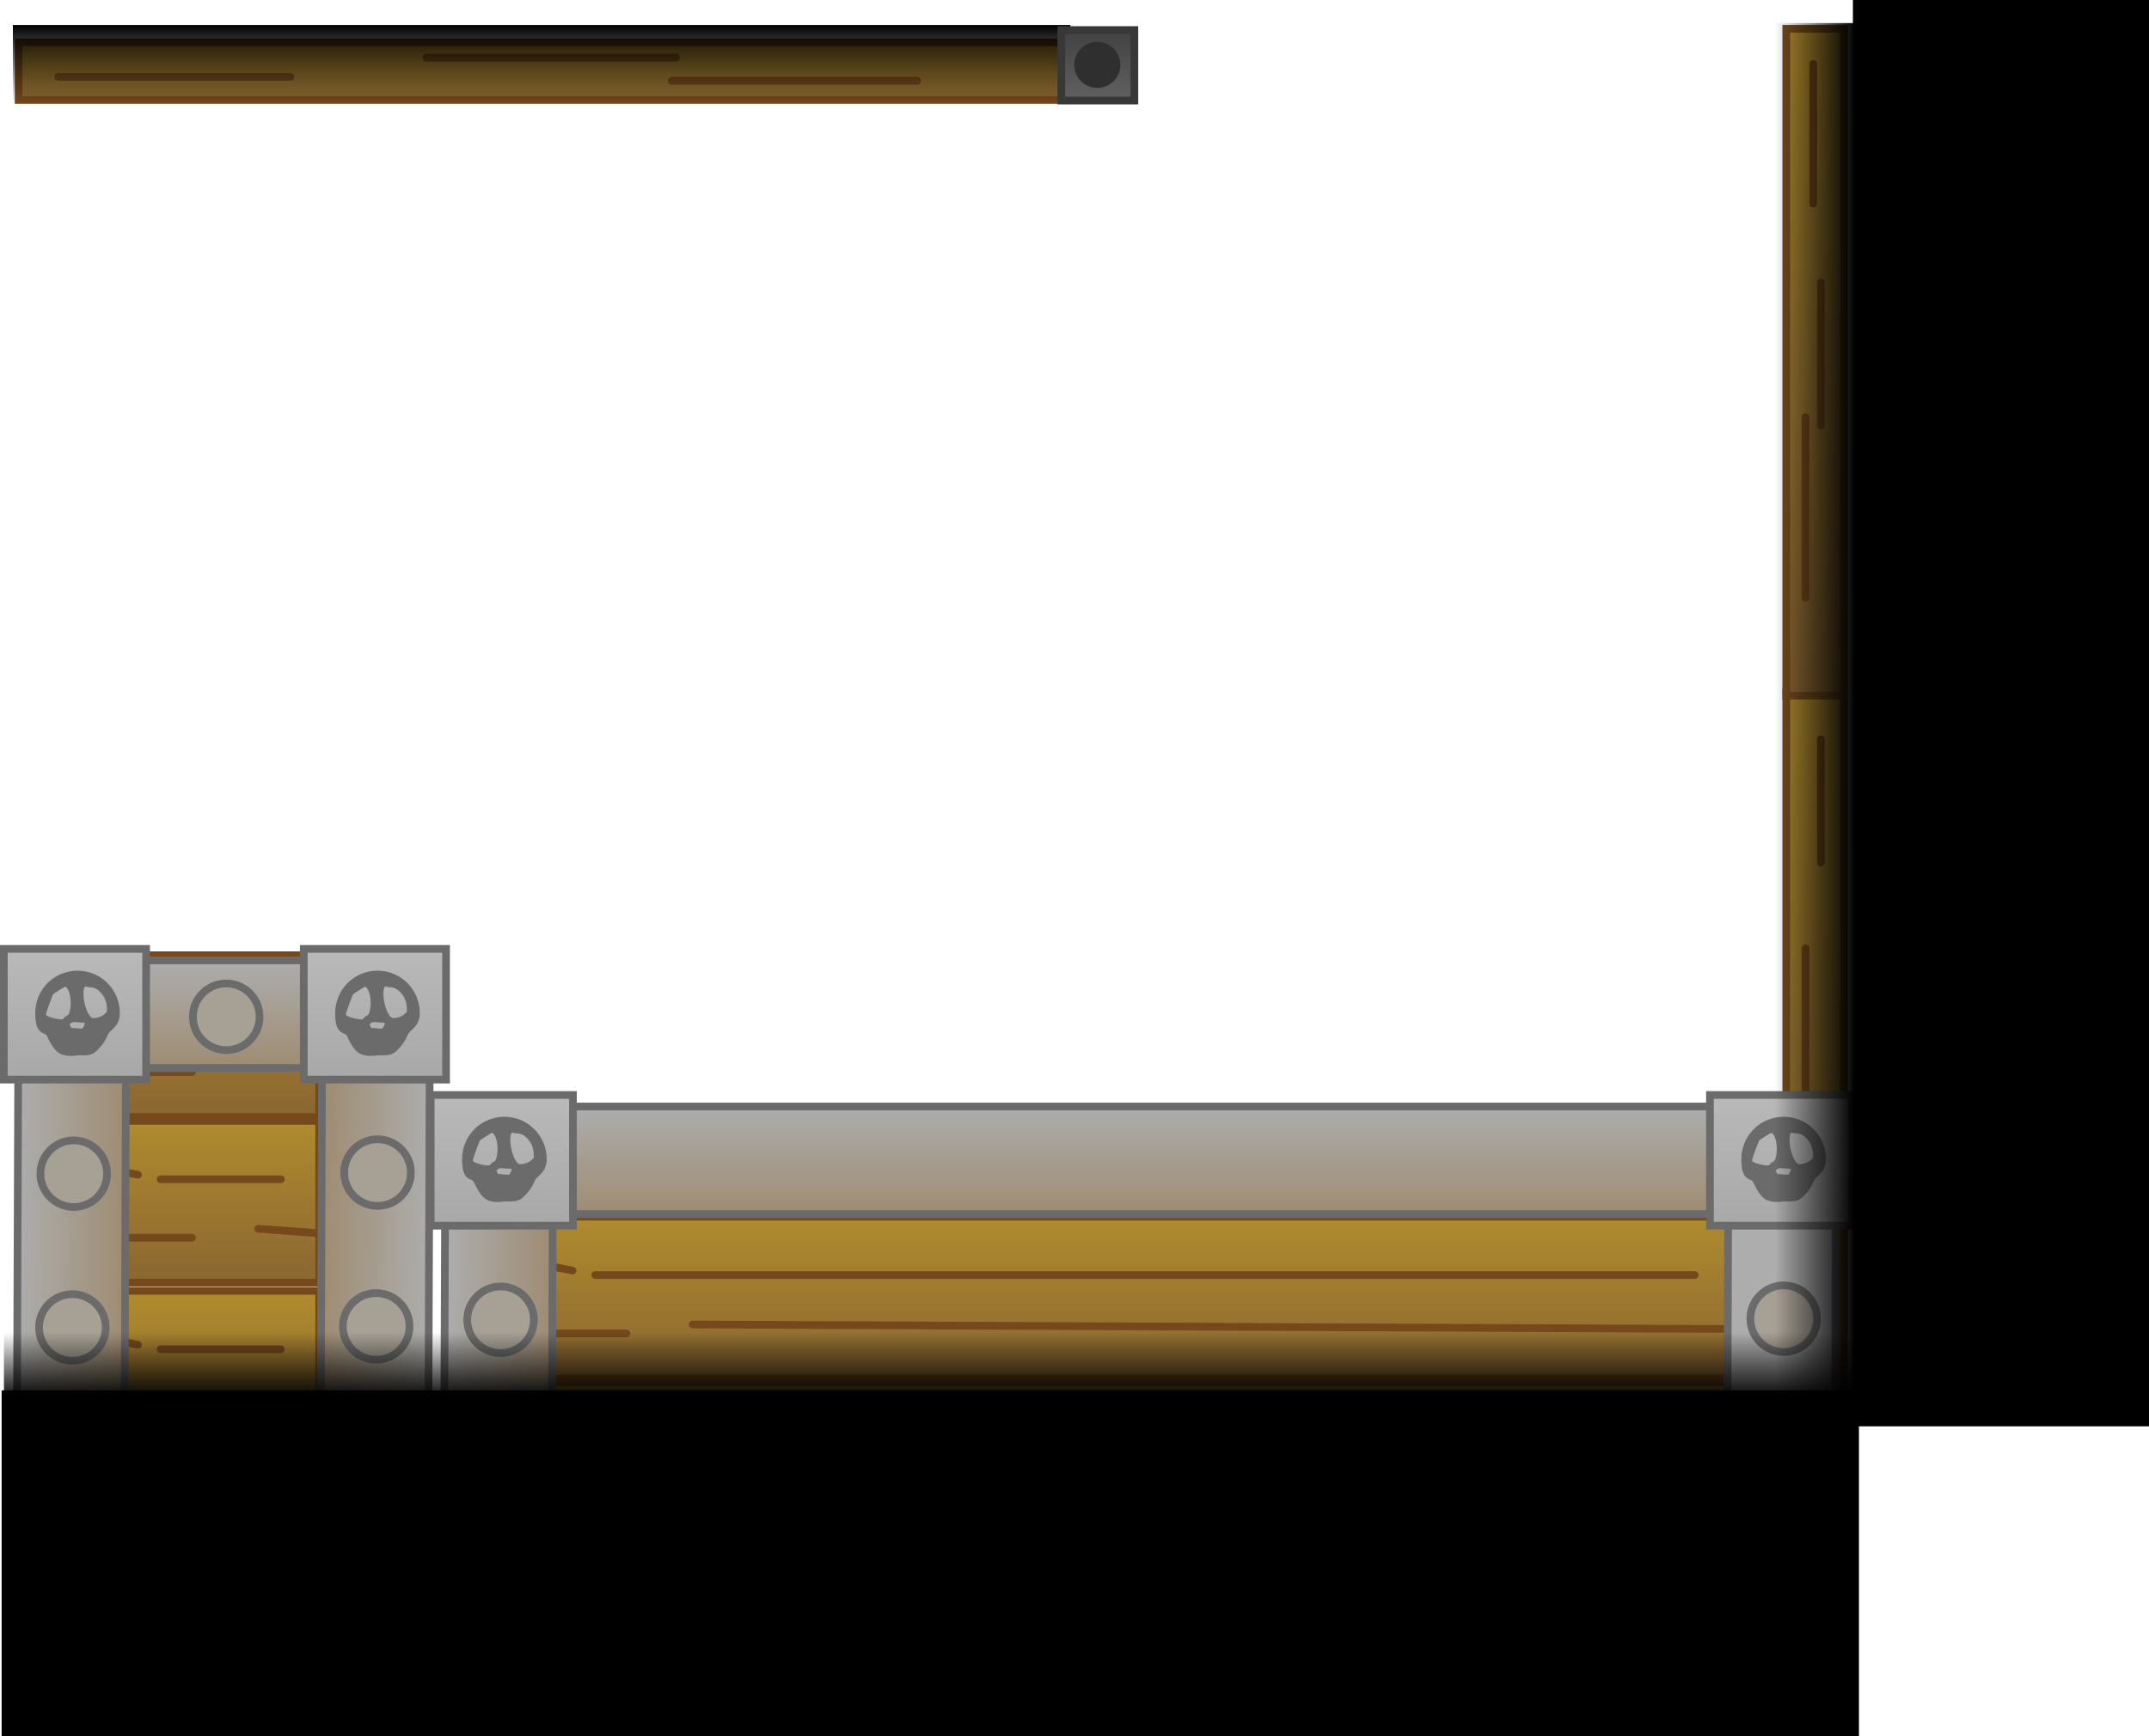 <svg version="1.1" xmlns="http://www.w3.org/2000/svg" xmlns:xlink="http://www.w3.org/1999/xlink" width="558.854" height="451.658" viewBox="0,0,558.854,451.658"><defs><linearGradient x1="137" y1="3.371" x2="137" y2="18.371" gradientUnits="userSpaceOnUse" id="color-1"><stop offset="0" stop-color="#b08b2e"/><stop offset="1" stop-color="#8a6632"/></linearGradient><linearGradient x1="52.146" y1="240.836" x2="52.146" y2="282.911" gradientUnits="userSpaceOnUse" id="color-2"><stop offset="0" stop-color="#b08b2e"/><stop offset="1" stop-color="#8a6632"/></linearGradient><linearGradient x1="36.06" y1="271.223" x2="36.06" y2="271.223" gradientUnits="userSpaceOnUse" id="color-3"><stop offset="0" stop-color="#b08b2e"/><stop offset="1" stop-color="#8a6632"/></linearGradient><linearGradient x1="53.053" y1="256.03" x2="53.053" y2="256.03" gradientUnits="userSpaceOnUse" id="color-4"><stop offset="0" stop-color="#b08b2e"/><stop offset="1" stop-color="#8a6632"/></linearGradient><linearGradient x1="70.725" y1="268.886" x2="70.725" y2="270.054" gradientUnits="userSpaceOnUse" id="color-5"><stop offset="0" stop-color="#b08b2e"/><stop offset="1" stop-color="#8a6632"/></linearGradient><linearGradient x1="28.584" y1="253.692" x2="28.584" y2="254.861" gradientUnits="userSpaceOnUse" id="color-6"><stop offset="0" stop-color="#b08b2e"/><stop offset="1" stop-color="#8a6632"/></linearGradient><linearGradient x1="52.146" y1="328.135" x2="52.146" y2="370.209" gradientUnits="userSpaceOnUse" id="color-7"><stop offset="0" stop-color="#b08b2e"/><stop offset="1" stop-color="#8a6632"/></linearGradient><linearGradient x1="36.06" y1="358.522" x2="36.06" y2="358.522" gradientUnits="userSpaceOnUse" id="color-8"><stop offset="0" stop-color="#b08b2e"/><stop offset="1" stop-color="#8a6632"/></linearGradient><linearGradient x1="53.053" y1="343.328" x2="53.053" y2="343.328" gradientUnits="userSpaceOnUse" id="color-9"><stop offset="0" stop-color="#b08b2e"/><stop offset="1" stop-color="#8a6632"/></linearGradient><linearGradient x1="70.725" y1="356.185" x2="70.725" y2="357.353" gradientUnits="userSpaceOnUse" id="color-10"><stop offset="0" stop-color="#b08b2e"/><stop offset="1" stop-color="#8a6632"/></linearGradient><linearGradient x1="28.584" y1="340.991" x2="28.584" y2="342.16" gradientUnits="userSpaceOnUse" id="color-11"><stop offset="0" stop-color="#b08b2e"/><stop offset="1" stop-color="#8a6632"/></linearGradient><linearGradient x1="52.146" y1="283.927" x2="52.146" y2="326.002" gradientUnits="userSpaceOnUse" id="color-12"><stop offset="0" stop-color="#b08b2e"/><stop offset="1" stop-color="#8a6632"/></linearGradient><linearGradient x1="36.06" y1="314.314" x2="36.06" y2="314.314" gradientUnits="userSpaceOnUse" id="color-13"><stop offset="0" stop-color="#b08b2e"/><stop offset="1" stop-color="#8a6632"/></linearGradient><linearGradient x1="53.053" y1="299.121" x2="53.053" y2="299.121" gradientUnits="userSpaceOnUse" id="color-14"><stop offset="0" stop-color="#b08b2e"/><stop offset="1" stop-color="#8a6632"/></linearGradient><linearGradient x1="70.725" y1="311.977" x2="70.725" y2="313.146" gradientUnits="userSpaceOnUse" id="color-15"><stop offset="0" stop-color="#b08b2e"/><stop offset="1" stop-color="#8a6632"/></linearGradient><linearGradient x1="28.584" y1="296.783" x2="28.584" y2="297.952" gradientUnits="userSpaceOnUse" id="color-16"><stop offset="0" stop-color="#b08b2e"/><stop offset="1" stop-color="#8a6632"/></linearGradient><linearGradient x1="0.15" y1="335.877" x2="28.15" y2="336.101" gradientUnits="userSpaceOnUse" id="color-17"><stop offset="0" stop-color="#adadad"/><stop offset="1" stop-color="#9e8c72"/></linearGradient><linearGradient x1="107.143" y1="336.993" x2="79.143" y2="336.774" gradientUnits="userSpaceOnUse" id="color-18"><stop offset="0" stop-color="#adadad"/><stop offset="1" stop-color="#9e8c72"/></linearGradient><linearGradient x1="55.646" y1="242.186" x2="55.646" y2="270.186" gradientUnits="userSpaceOnUse" id="color-19"><stop offset="0" stop-color="#adadad"/><stop offset="1" stop-color="#9e8c72"/></linearGradient><linearGradient x1="93.146" y1="239.186" x2="93.146" y2="273.186" gradientUnits="userSpaceOnUse" id="color-20"><stop offset="0" stop-color="#b9b9b9"/><stop offset="1" stop-color="#a8a8a8"/></linearGradient><linearGradient x1="15.146" y1="239.186" x2="15.146" y2="273.186" gradientUnits="userSpaceOnUse" id="color-21"><stop offset="0" stop-color="#b9b9b9"/><stop offset="1" stop-color="#a8a8a8"/></linearGradient><linearGradient x1="165.146" y1="308.836" x2="165.146" y2="350.911" gradientUnits="userSpaceOnUse" id="color-22"><stop offset="0" stop-color="#b08b2e"/><stop offset="1" stop-color="#8a6632"/></linearGradient><linearGradient x1="149.06" y1="339.223" x2="149.06" y2="339.223" gradientUnits="userSpaceOnUse" id="color-23"><stop offset="0" stop-color="#b08b2e"/><stop offset="1" stop-color="#8a6632"/></linearGradient><linearGradient x1="166.053" y1="324.03" x2="166.053" y2="324.03" gradientUnits="userSpaceOnUse" id="color-24"><stop offset="0" stop-color="#b08b2e"/><stop offset="1" stop-color="#8a6632"/></linearGradient><linearGradient x1="183.725" y1="336.886" x2="183.725" y2="338.054" gradientUnits="userSpaceOnUse" id="color-25"><stop offset="0" stop-color="#b08b2e"/><stop offset="1" stop-color="#8a6632"/></linearGradient><linearGradient x1="141.584" y1="321.692" x2="141.584" y2="322.861" gradientUnits="userSpaceOnUse" id="color-26"><stop offset="0" stop-color="#b08b2e"/><stop offset="1" stop-color="#8a6632"/></linearGradient><linearGradient x1="165.146" y1="396.135" x2="165.146" y2="438.209" gradientUnits="userSpaceOnUse" id="color-27"><stop offset="0" stop-color="#b08b2e"/><stop offset="1" stop-color="#8a6632"/></linearGradient><linearGradient x1="149.06" y1="426.522" x2="149.06" y2="426.522" gradientUnits="userSpaceOnUse" id="color-28"><stop offset="0" stop-color="#b08b2e"/><stop offset="1" stop-color="#8a6632"/></linearGradient><linearGradient x1="166.053" y1="411.328" x2="166.053" y2="411.328" gradientUnits="userSpaceOnUse" id="color-29"><stop offset="0" stop-color="#b08b2e"/><stop offset="1" stop-color="#8a6632"/></linearGradient><linearGradient x1="183.725" y1="424.185" x2="183.725" y2="425.353" gradientUnits="userSpaceOnUse" id="color-30"><stop offset="0" stop-color="#b08b2e"/><stop offset="1" stop-color="#8a6632"/></linearGradient><linearGradient x1="141.584" y1="408.991" x2="141.584" y2="410.16" gradientUnits="userSpaceOnUse" id="color-31"><stop offset="0" stop-color="#b08b2e"/><stop offset="1" stop-color="#8a6632"/></linearGradient><linearGradient x1="165.146" y1="351.927" x2="165.146" y2="394.002" gradientUnits="userSpaceOnUse" id="color-32"><stop offset="0" stop-color="#b08b2e"/><stop offset="1" stop-color="#8a6632"/></linearGradient><linearGradient x1="149.06" y1="382.314" x2="149.06" y2="382.314" gradientUnits="userSpaceOnUse" id="color-33"><stop offset="0" stop-color="#b08b2e"/><stop offset="1" stop-color="#8a6632"/></linearGradient><linearGradient x1="166.053" y1="367.121" x2="166.053" y2="367.121" gradientUnits="userSpaceOnUse" id="color-34"><stop offset="0" stop-color="#b08b2e"/><stop offset="1" stop-color="#8a6632"/></linearGradient><linearGradient x1="183.725" y1="379.977" x2="183.725" y2="381.146" gradientUnits="userSpaceOnUse" id="color-35"><stop offset="0" stop-color="#b08b2e"/><stop offset="1" stop-color="#8a6632"/></linearGradient><linearGradient x1="141.584" y1="364.783" x2="141.584" y2="365.952" gradientUnits="userSpaceOnUse" id="color-36"><stop offset="0" stop-color="#b08b2e"/><stop offset="1" stop-color="#8a6632"/></linearGradient><linearGradient x1="136.5" y1="-1.129" x2="136.5" y2="19.871" gradientUnits="userSpaceOnUse" id="color-37"><stop offset="0" stop-color="#000000"/><stop offset="1" stop-color="#000000" stop-opacity="0"/></linearGradient><linearGradient x1="281.146" y1="0.186" x2="281.146" y2="18.524" gradientUnits="userSpaceOnUse" id="color-38"><stop offset="0" stop-color="#414141"/><stop offset="1" stop-color="#616161"/></linearGradient><linearGradient x1="0" y1="-1" x2="0" y2="1" gradientUnits="userSpaceOnUse" id="color-39"><stop offset="0" stop-color="#414141"/><stop offset="1" stop-color="#616161"/></linearGradient><linearGradient x1="0" y1="-1" x2="0" y2="1" gradientUnits="userSpaceOnUse" id="color-40"><stop offset="0" stop-color="#414141"/><stop offset="1" stop-color="#616161"/></linearGradient><linearGradient x1="0" y1="-1" x2="0" y2="1" gradientUnits="userSpaceOnUse" id="color-41"><stop offset="0" stop-color="#414141"/><stop offset="1" stop-color="#616161"/></linearGradient><linearGradient x1="0" y1="-1" x2="0" y2="1" gradientUnits="userSpaceOnUse" id="color-42"><stop offset="0" stop-color="#414141"/><stop offset="1" stop-color="#616161"/></linearGradient><linearGradient x1="467.667" y1="172.304" x2="467.667" y2="360.871" gradientUnits="userSpaceOnUse" id="color-43"><stop offset="0" stop-color="#b08b2e"/><stop offset="1" stop-color="#8a6632"/></linearGradient><linearGradient x1="467.667" y1="-0.129" x2="467.667" y2="173.312" gradientUnits="userSpaceOnUse" id="color-44"><stop offset="0" stop-color="#b08b2e"/><stop offset="1" stop-color="#8a6632"/></linearGradient><linearGradient x1="111.15" y1="373.877" x2="139.15" y2="374.101" gradientUnits="userSpaceOnUse" id="color-45"><stop offset="0" stop-color="#adadad"/><stop offset="1" stop-color="#9e8c72"/></linearGradient><linearGradient x1="218.143" y1="374.993" x2="190.143" y2="374.774" gradientUnits="userSpaceOnUse" id="color-46"><stop offset="0" stop-color="#adadad"/><stop offset="1" stop-color="#9e8c72"/></linearGradient><linearGradient x1="166.646" y1="280.186" x2="166.646" y2="308.186" gradientUnits="userSpaceOnUse" id="color-47"><stop offset="0" stop-color="#adadad"/><stop offset="1" stop-color="#9e8c72"/></linearGradient><linearGradient x1="204.146" y1="277.186" x2="204.146" y2="311.186" gradientUnits="userSpaceOnUse" id="color-48"><stop offset="0" stop-color="#b9b9b9"/><stop offset="1" stop-color="#a8a8a8"/></linearGradient><linearGradient x1="126.146" y1="277.186" x2="126.146" y2="311.186" gradientUnits="userSpaceOnUse" id="color-49"><stop offset="0" stop-color="#b9b9b9"/><stop offset="1" stop-color="#a8a8a8"/></linearGradient><linearGradient x1="478.167" y1="180.371" x2="457.167" y2="180.371" gradientUnits="userSpaceOnUse" id="color-50"><stop offset="0" stop-color="#000000"/><stop offset="1" stop-color="#000000" stop-opacity="0"/></linearGradient><linearGradient x1="237.667" y1="356.871" x2="237.667" y2="338.871" gradientUnits="userSpaceOnUse" id="color-51"><stop offset="0" stop-color="#000000"/><stop offset="1" stop-color="#000000" stop-opacity="0"/></linearGradient></defs><g transform="translate(4.354,7.629)"><g data-paper-data="{&quot;isPaintingLayer&quot;:true}" fill-rule="nonzero" stroke-linejoin="miter" stroke-miterlimit="10" stroke-dasharray="" stroke-dashoffset="0" style="mix-blend-mode: normal"><g stroke="#75491c" stroke-width="2"><path d="M273.5,18.371h-273v-15h273z" fill="url(#color-1)" stroke-linecap="butt"/><path d="M10.759,12.371h60.413" fill="none" stroke-linecap="round"/><path d="M171.481,7.371h-64.973" fill="none" stroke-linecap="round"/><path d="M170.341,13.371h63.833" fill="none" stroke-linecap="round"/></g><g data-paper-data="{&quot;origPos&quot;:null,&quot;index&quot;:null}" stroke="#75491c" stroke-width="2"><path d="M25.638,282.911v-42.074h53.016v42.074z" data-paper-data="{&quot;origPos&quot;:null}" fill="url(#color-2)" stroke-linecap="butt"/><path d="M45.576,271.223h-19.031" data-paper-data="{&quot;origPos&quot;:null}" fill="url(#color-3)" stroke-linecap="round"/><path d="M68.686,256.03h-31.266" data-paper-data="{&quot;origPos&quot;:null}" fill="url(#color-4)" stroke-linecap="round"/><path d="M78.654,270.054l-15.859,-1.169" data-paper-data="{&quot;origPos&quot;:null}" fill="url(#color-5)" stroke-linecap="round"/><path d="M25.638,253.692l5.891,1.169" data-paper-data="{&quot;origPos&quot;:null}" fill="url(#color-6)" stroke-linecap="round"/></g><g data-paper-data="{&quot;origPos&quot;:null,&quot;index&quot;:null}" stroke="#75491c" stroke-width="2"><path d="M25.638,370.209v-42.074h53.016v42.074z" data-paper-data="{&quot;origPos&quot;:null}" fill="url(#color-7)" stroke-linecap="butt"/><path d="M26.545,358.522h19.031" data-paper-data="{&quot;origPos&quot;:null}" fill="url(#color-8)" stroke-linecap="round"/><path d="M37.42,343.328h31.266" data-paper-data="{&quot;origPos&quot;:null}" fill="url(#color-9)" stroke-linecap="round"/><path d="M62.795,356.185l15.859,1.169" data-paper-data="{&quot;origPos&quot;:null}" fill="url(#color-10)" stroke-linecap="round"/><path d="M25.638,340.991l5.891,1.169" data-paper-data="{&quot;origPos&quot;:null}" fill="url(#color-11)" stroke-linecap="round"/></g><g data-paper-data="{&quot;origPos&quot;:null,&quot;index&quot;:null}" stroke="#75491c" stroke-width="2"><path d="M25.638,326.002v-42.074h53.016v42.074z" data-paper-data="{&quot;origPos&quot;:null}" fill="url(#color-12)" stroke-linecap="butt"/><path d="M26.545,314.314h19.031" data-paper-data="{&quot;origPos&quot;:null}" fill="url(#color-13)" stroke-linecap="round"/><path d="M37.42,299.121h31.266" data-paper-data="{&quot;origPos&quot;:null}" fill="url(#color-14)" stroke-linecap="round"/><path d="M78.654,313.146l-15.859,-1.169" data-paper-data="{&quot;origPos&quot;:null}" fill="url(#color-15)" stroke-linecap="round"/><path d="M25.638,296.783l5.891,1.169" data-paper-data="{&quot;origPos&quot;:null}" fill="url(#color-16)" stroke-linecap="round"/></g><g data-paper-data="{&quot;origPos&quot;:null}" stroke="#6b6b6b" stroke-width="2" stroke-linecap="butt"><g data-paper-data="{&quot;origPos&quot;:null}"><path d="M27.913,401.688l-28,-0.224l0.472,-131.174l28,0.224z" data-paper-data="{&quot;origPos&quot;:null}" fill="url(#color-17)"/><path d="M79.379,272.684l28,0.219l-0.472,128.179l-28,-0.219z" data-paper-data="{&quot;origPos&quot;:null,&quot;index&quot;:null}" fill="url(#color-18)"/><path d="M14.659,388.105c-4.786,0.007 -8.672,-3.868 -8.679,-8.654c-0.007,-4.786 3.868,-8.672 8.654,-8.679c4.786,-0.007 8.672,3.868 8.679,8.654c0.007,4.786 -3.868,8.672 -8.654,8.679z" data-paper-data="{&quot;origPos&quot;:null,&quot;origRot&quot;:0}" fill="#a7a095"/><path d="M93.658,387.601c-4.786,0.007 -8.672,-3.868 -8.679,-8.654c-0.007,-4.786 3.868,-8.672 8.654,-8.679c4.786,-0.007 8.672,3.868 8.679,8.654c0.007,4.786 -3.868,8.672 -8.654,8.679z" data-paper-data="{&quot;origPos&quot;:null,&quot;origRot&quot;:0}" fill="#a7a095"/><path d="M93.825,288.711c4.786,0.002 8.665,3.884 8.663,8.67c-0.002,4.786 -3.884,8.665 -8.67,8.663c-4.786,-0.002 -8.665,-3.884 -8.663,-8.67c0.002,-4.786 3.884,-8.665 8.67,-8.663z" data-paper-data="{&quot;origPos&quot;:null}" fill="#a7a095"/><path d="M93.475,328.711c4.786,0.002 8.665,3.884 8.663,8.67c-0.002,4.786 -3.884,8.665 -8.67,8.663c-4.786,-0.002 -8.665,-3.884 -8.663,-8.67c0.002,-4.786 3.884,-8.665 8.67,-8.663z" data-paper-data="{&quot;origPos&quot;:null}" fill="#a7a095"/><path d="M14.825,288.994c4.786,0.002 8.665,3.884 8.663,8.67c-0.002,4.786 -3.884,8.665 -8.67,8.663c-4.786,-0.002 -8.665,-3.884 -8.663,-8.67c0.002,-4.786 3.884,-8.665 8.67,-8.663z" data-paper-data="{&quot;origPos&quot;:null}" fill="#a7a095"/><path d="M14.475,328.994c4.786,0.002 8.665,3.884 8.663,8.67c-0.002,4.786 -3.884,8.665 -8.67,8.663c-4.786,-0.002 -8.665,-3.884 -8.663,-8.67c0.002,-4.786 3.884,-8.665 8.67,-8.663z" data-paper-data="{&quot;origPos&quot;:null}" fill="#a7a095"/><path d="M30.646,270.186v-28h50v28z" data-paper-data="{&quot;origPos&quot;:null}" fill="url(#color-19)"/><path d="M45.813,256.853c0,-4.786 3.88,-8.667 8.667,-8.667c4.786,0 8.667,3.88 8.667,8.667c0,4.786 -3.88,8.667 -8.667,8.667c-4.786,0 -8.667,-3.88 -8.667,-8.667z" data-paper-data="{&quot;origPos&quot;:null}" fill="#a7a095"/></g><g data-paper-data="{&quot;origPos&quot;:null}"><path d="M74.646,273.186v-34h37v34z" data-paper-data="{&quot;origPos&quot;:null}" fill="url(#color-20)"/><path d="M83.813,255.853c0,-5.523 4.477,-10 10,-10c5.523,0 10,4.477 10,10c0,3.247 -2.366,3.538 -3.098,5.392c-0.591,1.496 -1.521,2.699 -2.688,3.806c-1.136,1.077 -2.648,0.802 -4.214,0.802c0,0 -2.754,0.618 -4.361,-0.459c-1.389,-0.931 -2.604,-3.875 -2.743,-4.11c-1.066,-1.795 -2.896,0.091 -2.896,-5.432zM84.48,256.353c0,1.381 3.786,2.167 5.167,2.167c0.918,0 1.72,-0.494 2.155,-1.231c1.863,-1.065 1.806,-9.294 -1.488,-9.294c0,0 -3.529,2.113 -3.656,2.371c-0.775,1.57 -2.177,5.805 -2.177,5.988zM102.48,255.686c0,-1.977 -0.184,-3.511 -1.337,-5.117c-0.965,-1.343 -2.343,-2.383 -3.996,-2.383c-0.918,0 -1.553,-0.672 -1.988,0.064c-1.88,1.074 -0.26,9.936 2.655,9.936c3.248,0 4.667,-2.276 4.667,-2.5zM91.928,260.936l0.678,-0.176c0.952,0.119 1.864,0.176 2.822,0.176c0,0 1.25,-1.077 1.25,-2.327c0,-1.25 -1.173,-1.25 -1.173,-1.25c-0.86,0 -1.66,-0.051 -2.512,-0.157l-0.988,0.157c0,0 -1.25,0 -1.25,1.25c0,1.25 1.173,2.327 1.173,2.327z" data-paper-data="{&quot;origPos&quot;:null}" fill="#6b6b6b"/></g><g data-paper-data="{&quot;origPos&quot;:null}"><path d="M-3.354,273.186v-34h37v34z" data-paper-data="{&quot;origPos&quot;:null}" fill="url(#color-21)"/><path d="M5.813,255.853c0,-5.523 4.477,-10 10,-10c5.523,0 10,4.477 10,10c0,3.247 -2.366,3.538 -3.098,5.392c-0.591,1.496 -1.521,2.699 -2.688,3.806c-1.136,1.077 -2.648,0.802 -4.214,0.802c0,0 -2.754,0.618 -4.361,-0.459c-1.389,-0.931 -2.604,-3.875 -2.743,-4.11c-1.066,-1.795 -2.896,0.091 -2.896,-5.432zM6.48,256.353c0,1.381 3.786,2.167 5.167,2.167c0.918,0 1.72,-0.494 2.155,-1.231c1.863,-1.065 1.806,-9.294 -1.488,-9.294c0,0 -3.529,2.113 -3.656,2.371c-0.775,1.57 -2.177,5.805 -2.177,5.988zM24.48,255.686c0,-1.977 -0.184,-3.511 -1.337,-5.117c-0.965,-1.343 -2.343,-2.383 -3.996,-2.383c-0.918,0 -1.553,-0.672 -1.988,0.064c-1.88,1.074 -0.26,9.936 2.655,9.936c3.248,0 4.667,-2.276 4.667,-2.5zM13.928,260.936l0.678,-0.176c0.952,0.119 1.864,0.176 2.822,0.176c0,0 1.25,-1.077 1.25,-2.327c0,-1.25 -1.173,-1.25 -1.173,-1.25c-0.86,0 -1.66,-0.051 -2.512,-0.157l-0.988,0.157c0,0 -1.25,0 -1.25,1.25c0,1.25 1.173,2.327 1.173,2.327z" data-paper-data="{&quot;origPos&quot;:null}" fill="#6b6b6b"/></g></g><g data-paper-data="{&quot;index&quot;:null}" stroke="#75491c" stroke-width="2"><path d="M138.638,350.911v-42.074h307.695v42.074z" data-paper-data="{&quot;origPos&quot;:null}" fill="url(#color-22)" stroke-linecap="butt"/><path d="M158.576,339.223h-19.031" data-paper-data="{&quot;origPos&quot;:null}" fill="url(#color-23)" stroke-linecap="round"/><path d="M150.42,324.03h285.944" data-paper-data="{&quot;origPos&quot;:null}" fill="url(#color-24)" stroke-linecap="round"/><path d="M175.795,336.886l270.538,1.169" data-paper-data="{&quot;origPos&quot;:null}" fill="url(#color-25)" stroke-linecap="round"/><path d="M138.638,321.692l5.891,1.169" data-paper-data="{&quot;origPos&quot;:null}" fill="url(#color-26)" stroke-linecap="round"/></g><g data-paper-data="{&quot;index&quot;:null}" stroke="#75491c" stroke-width="2"><path d="M138.638,438.209v-42.074h307.695v42.074z" data-paper-data="{&quot;origPos&quot;:null}" fill="url(#color-27)" stroke-linecap="butt"/><path d="M139.545,426.522h19.031" data-paper-data="{&quot;origPos&quot;:null}" fill="url(#color-28)" stroke-linecap="round"/><path d="M150.42,411.328h285.944" data-paper-data="{&quot;origPos&quot;:null}" fill="url(#color-29)" stroke-linecap="round"/><path d="M446.333,425.353l-270.538,-1.169" data-paper-data="{&quot;origPos&quot;:null}" fill="url(#color-30)" stroke-linecap="round"/><path d="M138.638,408.991l5.891,1.169" data-paper-data="{&quot;origPos&quot;:null}" fill="url(#color-31)" stroke-linecap="round"/></g><g data-paper-data="{&quot;index&quot;:null}" stroke="#75491c" stroke-width="2"><path d="M138.638,394.002v-42.074h307.695v42.074z" data-paper-data="{&quot;origPos&quot;:null}" fill="url(#color-32)" stroke-linecap="butt"/><path d="M158.576,382.314h-19.031" data-paper-data="{&quot;origPos&quot;:null}" fill="url(#color-33)" stroke-linecap="round"/><path d="M436.364,367.121h-285.944" data-paper-data="{&quot;origPos&quot;:null}" fill="url(#color-34)" stroke-linecap="round"/><path d="M175.795,379.977l270.538,1.169" data-paper-data="{&quot;origPos&quot;:null}" fill="url(#color-35)" stroke-linecap="round"/><path d="M144.529,365.952l-5.891,-1.169" data-paper-data="{&quot;origPos&quot;:null}" fill="url(#color-36)" stroke-linecap="round"/></g><path d="M-1,-1.129h275v21h-275z" fill="url(#color-37)" stroke="none" stroke-width="0" stroke-linecap="butt"/><g stroke="#383838" stroke-width="2" stroke-linecap="butt"><path d="M271.646,18.524v-18.338h19v18.338z" fill="url(#color-38)"/><path d="" fill="url(#color-39)"/><path d="" fill="url(#color-40)"/><path d="" fill="url(#color-41)"/><path d="" fill="url(#color-42)"/></g><path d="M275,9.233c0,-3.314 2.686,-6 6,-6c3.314,0 6,2.686 6,6c0,3.314 -2.686,6 -6,6c-3.314,0 -6,-2.686 -6,-6z" fill="#2f2f2f" stroke="none" stroke-width="0" stroke-linecap="butt"/><g data-paper-data="{&quot;index&quot;:null}" stroke="#75491c" stroke-width="2"><path d="M460.167,360.871v-188.567h15v188.567z" fill="url(#color-43)" stroke-linecap="butt"/><path d="M465.167,239.002v39.525" fill="none" stroke-linecap="round"/><path d="M469.167,184.655v32.114" fill="none" stroke-linecap="round"/><path d="M468.167,295.819v51.053" fill="none" stroke-linecap="round"/></g><g data-paper-data="{&quot;index&quot;:null}" stroke="#75491c" stroke-width="2"><path d="M460.167,173.312v-173.441h15v173.441z" fill="url(#color-44)" stroke-linecap="butt"/><path d="M467.167,45.314v-36.355" fill="none" stroke-linecap="round"/><path d="M469.167,65.816v37.266" fill="none" stroke-linecap="round"/><path d="M465.167,147.82v-46.958" fill="none" stroke-linecap="round"/></g><g stroke="#6b6b6b" stroke-width="2" stroke-linecap="butt"><g data-paper-data="{&quot;origPos&quot;:null}"><path d="M138.913,439.688l-28,-0.224l0.472,-131.174l28,0.224z" data-paper-data="{&quot;origPos&quot;:null}" fill="url(#color-45)"/><path d="M445.058,310.684l28,0.219l-0.472,128.179l-28,-0.219z" data-paper-data="{&quot;origPos&quot;:null,&quot;index&quot;:null}" fill="url(#color-46)"/><path d="M125.659,426.105c-4.786,0.007 -8.672,-3.868 -8.679,-8.654c-0.007,-4.786 3.868,-8.672 8.654,-8.679c4.786,-0.007 8.672,3.868 8.679,8.654c0.007,4.786 -3.868,8.672 -8.654,8.679z" data-paper-data="{&quot;origPos&quot;:null,&quot;origRot&quot;:0}" fill="#a7a095"/><path d="M459.337,425.601c-4.786,0.007 -8.672,-3.868 -8.679,-8.654c-0.007,-4.786 3.868,-8.672 8.654,-8.679c4.786,-0.007 8.672,3.868 8.679,8.654c0.007,4.786 -3.868,8.672 -8.654,8.679z" data-paper-data="{&quot;origPos&quot;:null,&quot;origRot&quot;:0}" fill="#a7a095"/><path d="M459.504,326.711c4.786,0.002 8.665,3.884 8.663,8.67c-0.002,4.786 -3.884,8.665 -8.67,8.663c-4.786,-0.002 -8.665,-3.884 -8.663,-8.67c0.002,-4.786 3.884,-8.665 8.67,-8.663z" data-paper-data="{&quot;origPos&quot;:null}" fill="#a7a095"/><path d="M459.154,366.711c4.786,0.002 8.665,3.884 8.663,8.67c-0.002,4.786 -3.884,8.665 -8.67,8.663c-4.786,-0.002 -8.665,-3.884 -8.663,-8.67c0.002,-4.786 3.884,-8.665 8.67,-8.663z" data-paper-data="{&quot;origPos&quot;:null}" fill="#a7a095"/><path d="M125.825,326.994c4.786,0.002 8.665,3.884 8.663,8.67c-0.002,4.786 -3.884,8.665 -8.67,8.663c-4.786,-0.002 -8.665,-3.884 -8.663,-8.67c0.002,-4.786 3.884,-8.665 8.67,-8.663z" data-paper-data="{&quot;origPos&quot;:null}" fill="#a7a095"/><path d="M125.475,366.994c4.786,0.002 8.665,3.884 8.663,8.67c-0.002,4.786 -3.884,8.665 -8.67,8.663c-4.786,-0.002 -8.665,-3.884 -8.663,-8.67c0.002,-4.786 3.884,-8.665 8.67,-8.663z" data-paper-data="{&quot;origPos&quot;:null}" fill="#a7a095"/><path d="M141.646,308.186v-28h304.679v28z" data-paper-data="{&quot;origPos&quot;:null}" fill="url(#color-47)"/></g><g data-paper-data="{&quot;origPos&quot;:null}"><path d="M440.325,311.186v-34h37v34z" data-paper-data="{&quot;origPos&quot;:null}" fill="url(#color-48)"/><path d="M449.492,293.853c0,-5.523 4.477,-10 10,-10c5.523,0 10,4.477 10,10c0,3.247 -2.366,3.538 -3.098,5.392c-0.591,1.496 -1.521,2.699 -2.688,3.806c-1.136,1.077 -2.648,0.802 -4.214,0.802c0,0 -2.754,0.618 -4.361,-0.459c-1.389,-0.931 -2.604,-3.875 -2.743,-4.11c-1.066,-1.795 -2.896,0.091 -2.896,-5.432zM450.158,294.353c0,1.381 3.786,2.167 5.167,2.167c0.918,0 1.72,-0.494 2.155,-1.231c1.863,-1.065 1.806,-9.294 -1.488,-9.294c0,0 -3.529,2.113 -3.656,2.371c-0.775,1.57 -2.177,5.805 -2.177,5.988zM468.158,293.686c0,-1.977 -0.184,-3.511 -1.337,-5.117c-0.965,-1.343 -2.343,-2.383 -3.996,-2.383c-0.918,0 -1.553,-0.672 -1.988,0.064c-1.88,1.074 -0.26,9.936 2.655,9.936c3.248,0 4.667,-2.276 4.667,-2.5zM457.607,298.936l0.678,-0.176c0.952,0.119 1.864,0.176 2.822,0.176c0,0 1.25,-1.077 1.25,-2.327c0,-1.25 -1.173,-1.25 -1.173,-1.25c-0.86,0 -1.66,-0.051 -2.512,-0.157l-0.988,0.157c0,0 -1.25,0 -1.25,1.25c0,1.25 1.173,2.327 1.173,2.327z" data-paper-data="{&quot;origPos&quot;:null}" fill="#6b6b6b"/></g><g data-paper-data="{&quot;origPos&quot;:null}"><path d="M107.646,311.186v-34h37v34z" data-paper-data="{&quot;origPos&quot;:null}" fill="url(#color-49)"/><path d="M116.813,293.853c0,-5.523 4.477,-10 10,-10c5.523,0 10,4.477 10,10c0,3.247 -2.366,3.538 -3.098,5.392c-0.591,1.496 -1.521,2.699 -2.688,3.806c-1.136,1.077 -2.648,0.802 -4.214,0.802c0,0 -2.754,0.618 -4.361,-0.459c-1.389,-0.931 -2.604,-3.875 -2.743,-4.11c-1.066,-1.795 -2.896,0.091 -2.896,-5.432zM117.48,294.353c0,1.381 3.786,2.167 5.167,2.167c0.918,0 1.72,-0.494 2.155,-1.231c1.863,-1.065 1.806,-9.294 -1.488,-9.294c0,0 -3.529,2.113 -3.656,2.371c-0.775,1.57 -2.177,5.805 -2.177,5.988zM135.48,293.686c0,-1.977 -0.184,-3.511 -1.337,-5.117c-0.965,-1.343 -2.343,-2.383 -3.996,-2.383c-0.918,0 -1.553,-0.672 -1.988,0.064c-1.88,1.074 -0.26,9.936 2.655,9.936c3.248,0 4.667,-2.276 4.667,-2.5zM124.928,298.936l0.678,-0.176c0.952,0.119 1.864,0.176 2.822,0.176c0,0 1.25,-1.077 1.25,-2.327c0,-1.25 -1.173,-1.25 -1.173,-1.25c-0.86,0 -1.66,-0.051 -2.512,-0.157l-0.988,0.157c0,0 -1.25,0 -1.25,1.25c0,1.25 1.173,2.327 1.173,2.327z" data-paper-data="{&quot;origPos&quot;:null}" fill="#6b6b6b"/></g></g><path d="M457.167,362.371v-364h21v364z" data-paper-data="{&quot;index&quot;:null}" fill="url(#color-50)" stroke="none" stroke-width="0" stroke-linecap="butt"/><path d="M477.5,363.371v-371h77v371z" data-paper-data="{&quot;index&quot;:null}" fill="#000000" stroke="#75491c" stroke-width="0" stroke-linecap="butt"/><path d="M-3.927,444.029v-90h483v90z" fill="#000000" stroke="#6b6b6b" stroke-width="0" stroke-linecap="butt"/><path d="M-3.333,338.871h482v18h-482z" data-paper-data="{&quot;index&quot;:null}" fill="url(#color-51)" stroke="none" stroke-width="0" stroke-linecap="butt"/></g></g></svg>